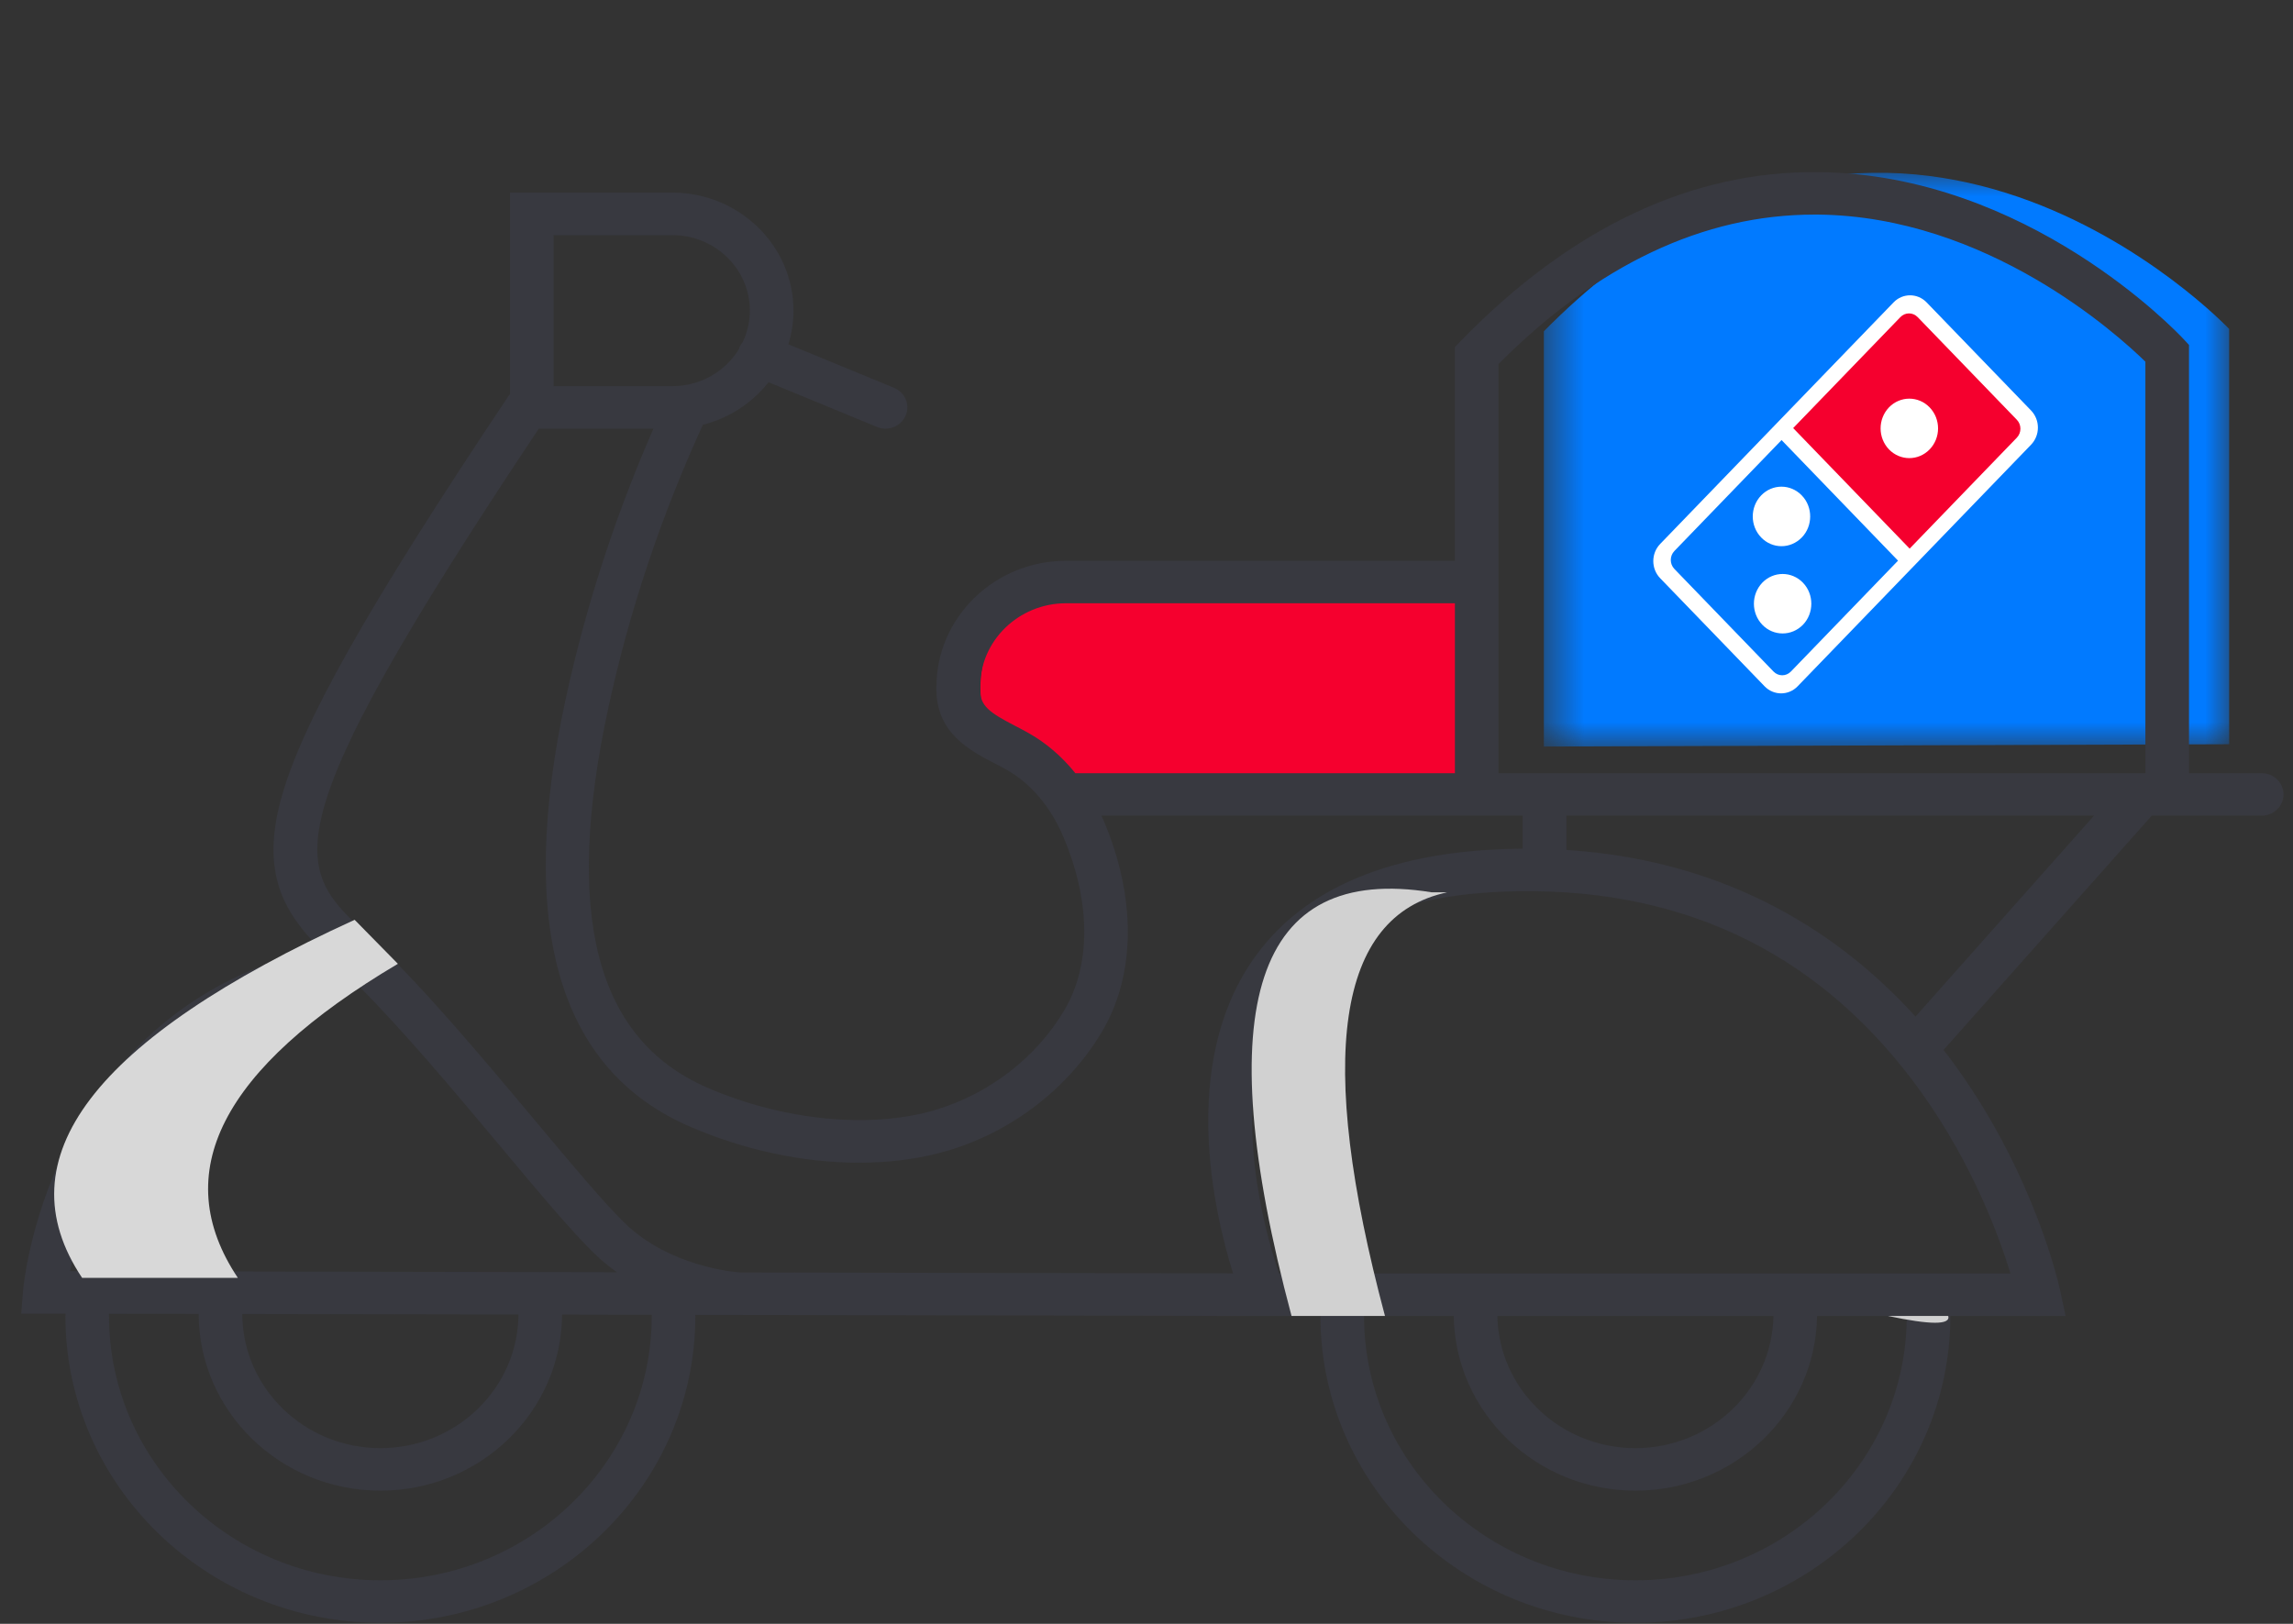 <svg xmlns="http://www.w3.org/2000/svg" xmlns:xlink="http://www.w3.org/1999/xlink" viewBox="0 0 48 34">
  <rect x="0" y="0" width="48" height="34" fill="#333333" stroke="none"/>
  <defs>
    <polygon id="icons_illustrated_branch_noground-a" points="0 0 14.346 0 14.346 12.014 0 12.014"/>
  </defs>
  <g fill="none" fill-rule="evenodd" transform="translate(.444 3.603)">
    <g transform="matrix(-1 0 0 1 47.357 0)">
      <path fill="#F5002E" d="M17.049,13.175 L24.871,13.175 C26.195,13.175 27.278,12.104 27.278,10.796 C27.278,9.488 26.195,8.417 24.871,8.417 L17.049,8.417"/>
      <g transform="translate(1.137 .014)">
        <mask id="icons_illustrated_branch_noground-b" fill="#fff">
          <use xlink:href="#icons_illustrated_branch_noground-a"/>
        </mask>
        <path fill="#017AFF" d="M0,11.966 L0,3.271 C0,3.271 6.997,-4.12 14.346,3.319 L14.346,12.014" mask="url(#icons_illustrated_branch_noground-b)"/>
      </g>
      <path fill="#383940" d="M45.519,23.951 C45.519,27.003 42.971,29.485 39.838,29.485 C36.706,29.485 34.158,27.003 34.158,23.951 C34.158,23.942 34.156,23.934 34.156,23.926 L36.035,23.922 C36.047,25.956 37.748,27.608 39.838,27.608 C41.934,27.608 43.639,25.948 43.642,23.908 L45.524,23.904 C45.522,23.92 45.519,23.935 45.519,23.951 L45.519,23.951 Z M5.715,23.062 C5.952,22.285 6.506,20.774 7.576,19.276 C9.605,16.437 12.427,15.017 15.971,15.057 C18.316,15.083 19.947,15.735 20.819,16.995 C22.222,19.022 21.346,22.118 21.029,23.061 L20.928,23.062 L5.715,23.062 Z M10.677,23.951 L16.456,23.951 C16.429,25.481 15.144,26.718 13.567,26.718 C11.99,26.718 10.704,25.481 10.677,23.951 L10.677,23.951 Z M13.567,29.485 C10.435,29.485 7.887,27.003 7.887,23.951 L9.764,23.951 C9.792,25.972 11.486,27.608 13.567,27.608 C15.647,27.608 17.342,25.972 17.369,23.951 L19.247,23.951 C19.247,27.003 16.699,29.485 13.567,29.485 L13.567,29.485 Z M3.966,13.475 L15.012,13.475 L15.012,14.193 C11.546,14.414 9.211,16.018 7.703,17.682 L3.966,13.475 Z M2.891,3.97 C3.481,3.393 6.211,0.926 9.743,0.89 C9.769,0.89 9.796,0.89 9.822,0.89 C12.142,0.89 14.365,1.942 16.432,4.019 L16.432,12.586 L2.891,12.586 L2.891,3.97 Z M25.485,9.028 C26.478,9.028 27.286,9.815 27.286,10.782 L27.286,10.832 C27.286,11.181 27.083,11.319 26.546,11.598 C26.452,11.646 26.359,11.695 26.269,11.746 C25.903,11.951 25.571,12.238 25.29,12.586 L17.345,12.586 L17.345,9.028 L25.485,9.028 Z M27.926,20.479 C28.508,20.655 29.149,20.742 29.819,20.742 C30.976,20.742 32.217,20.483 33.372,19.98 C36.119,18.785 36.988,15.767 35.955,11.011 C35.537,9.09 34.921,7.196 34.122,5.372 L36.522,5.372 C42.265,13.981 41.63,14.569 40.108,15.969 C39.013,16.976 37.735,18.504 36.607,19.851 C35.834,20.776 35.166,21.574 34.723,22.006 C33.789,22.916 32.427,23.032 32.309,23.04 L21.989,23.059 C22.393,21.765 23.096,18.698 21.578,16.5 C20.529,14.982 18.646,14.197 15.981,14.167 C15.962,14.167 15.944,14.167 15.925,14.167 L15.925,13.475 L24.744,13.475 C24.732,13.502 24.72,13.528 24.708,13.555 C24.012,15.178 24.021,16.797 24.732,17.997 C25.428,19.169 26.592,20.074 27.926,20.479 L27.926,20.479 Z M32.335,3.711 C32.331,3.696 32.328,3.681 32.322,3.667 C32.304,3.627 32.281,3.593 32.254,3.561 C32.159,3.36 32.104,3.137 32.104,2.901 C32.104,2.029 32.832,1.32 33.727,1.32 L36.212,1.32 L36.212,4.482 L33.727,4.482 C33.136,4.482 32.619,4.172 32.335,3.711 L32.335,3.711 Z M42.729,23.909 C42.725,25.459 41.43,26.718 39.838,26.718 C38.251,26.718 36.958,25.465 36.948,23.92 L42.729,23.909 Z M45.419,20.478 C45.977,21.479 46.227,22.454 46.334,23.013 L34.887,23.035 C35.052,22.918 35.214,22.785 35.368,22.635 C35.844,22.171 36.526,21.357 37.315,20.413 C38.283,19.257 39.363,17.966 40.321,17.012 C42.614,17.36 44.33,18.524 45.419,20.478 L45.419,20.478 Z M47.357,23.901 L47.318,23.421 C47.312,23.355 47.173,21.777 46.238,20.084 C45.445,18.648 43.926,16.887 41.112,16.253 C41.864,15.491 42.329,14.677 41.929,13.167 C41.511,11.589 40.127,9.131 37.153,4.684 C37.144,4.672 37.134,4.662 37.125,4.651 L37.125,0.43 L33.727,0.43 C32.329,0.43 31.191,1.539 31.191,2.901 C31.191,3.146 31.228,3.382 31.297,3.606 L29.086,4.517 C28.854,4.613 28.745,4.874 28.843,5.1 C28.917,5.27 29.086,5.372 29.264,5.372 C29.323,5.372 29.384,5.36 29.442,5.337 L31.713,4.4 C32.052,4.831 32.533,5.151 33.088,5.292 C33.959,7.195 34.624,9.18 35.062,11.195 C36.007,15.545 35.332,18.153 33,19.168 C31.397,19.865 29.557,20.042 28.198,19.63 C27.08,19.29 26.105,18.533 25.523,17.552 C24.955,16.595 24.965,15.263 25.55,13.898 C25.813,13.285 26.231,12.794 26.726,12.516 C26.807,12.47 26.891,12.426 26.975,12.383 C27.491,12.115 28.199,11.748 28.199,10.832 L28.199,10.782 C28.199,9.325 26.982,8.139 25.485,8.139 L17.345,8.139 L17.345,3.662 L17.22,3.534 C14.912,1.162 12.39,-0.029 9.733,0.001 C5.359,0.046 2.228,3.351 2.097,3.491 L1.978,3.619 L1.978,12.586 L0.456,12.586 C0.204,12.586 0,12.785 0,13.031 C0,13.276 0.204,13.475 0.456,13.475 L2.758,13.475 L7.116,18.38 C7.015,18.51 6.919,18.64 6.827,18.768 C5.195,21.052 4.696,23.32 4.676,23.415 L4.561,23.951 L6.974,23.951 C6.974,27.493 9.931,30.375 13.567,30.375 C17.202,30.375 20.16,27.493 20.16,23.951 L20.929,23.951 L20.93,23.951 L21.663,23.951 L32.324,23.929 L33.247,23.928 C33.247,23.935 33.245,23.943 33.245,23.951 C33.245,27.493 36.203,30.375 39.838,30.375 C43.474,30.375 46.432,27.493 46.432,23.951 C46.432,23.934 46.428,23.919 46.427,23.902 L47.357,23.901 Z"/>
      <g transform="rotate(-90 8.028 2.887)">
        <path fill="#FFF" d="M8.187,2.33 L5.923,0.143 C5.827,0.051 5.7,0 5.565,0 C5.43,0 5.303,0.051 5.207,0.143 L3.308,1.977 L0.148,5.03 C-0.049,5.22 -0.049,5.53 0.148,5.721 L2.412,7.908 C2.508,8 2.635,8.051 2.77,8.051 C2.905,8.051 3.032,8 3.128,7.908 L5.961,5.172 L8.187,3.021 C8.384,2.831 8.384,2.521 8.187,2.33"/>
        <path fill="#F5002E" d="M5.989,3.117 C5.867,3.234 5.707,3.293 5.548,3.293 C5.389,3.293 5.23,3.234 5.108,3.117 C4.987,3 4.926,2.845 4.926,2.692 C4.926,2.538 4.987,2.384 5.108,2.267 C5.23,2.149 5.389,2.09 5.548,2.09 C5.707,2.09 5.867,2.149 5.989,2.267 C6.11,2.384 6.171,2.538 6.171,2.692 C6.171,2.845 6.11,3 5.989,3.117 M7.878,2.517 L5.729,0.441 C5.626,0.341 5.458,0.341 5.354,0.441 L3.031,2.685 L5.555,5.123 L7.878,2.879 C7.982,2.779 7.982,2.617 7.878,2.517"/>
        <path fill="#017AFF" d="M3.264,4.943 C3.386,4.825 3.545,4.767 3.705,4.767 C3.864,4.767 4.024,4.825 4.145,4.943 C4.267,5.061 4.328,5.214 4.328,5.368 C4.328,5.522 4.267,5.676 4.145,5.793 C4.024,5.91 3.864,5.969 3.705,5.969 C3.545,5.969 3.386,5.91 3.265,5.793 C3.143,5.676 3.082,5.522 3.082,5.368 C3.082,5.214 3.143,5.061 3.264,4.943 L3.264,4.943 Z M2.318,5.769 C2.196,5.886 2.036,5.945 1.878,5.945 C1.718,5.945 1.559,5.886 1.437,5.769 C1.315,5.652 1.255,5.498 1.255,5.344 C1.255,5.19 1.316,5.036 1.437,4.918 C1.559,4.801 1.718,4.743 1.878,4.743 C2.036,4.743 2.196,4.801 2.318,4.919 C2.439,5.036 2.5,5.19 2.5,5.344 C2.5,5.498 2.439,5.652 2.318,5.769 L2.318,5.769 Z M0.457,5.171 C0.353,5.271 0.353,5.434 0.457,5.534 L2.606,7.61 C2.658,7.66 2.726,7.685 2.793,7.685 C2.861,7.685 2.929,7.66 2.981,7.61 L5.304,5.366 L2.779,2.928 L0.457,5.171 Z"/>
      </g>
    </g>
    <path fill="#D8D8D8" d="M6.98,15.656 L7.885,16.577 C4.188,18.769 3.071,20.961 4.535,23.153 L1.275,23.153 C-0.394,20.654 1.508,18.155 6.98,15.656 Z" style="mix-blend-mode:multiply"/>
    <path fill="#D1D1D1" d="M39.075,23.95 L40.339,23.95 C40.392,24.14 39.97,24.14 39.075,23.95 Z M29.526,15.08 L29.791,15.08 C29.81,15.081 29.829,15.081 29.849,15.081 C27.535,15.577 27.101,18.534 28.548,23.95 L26.592,23.95 C24.853,17.439 25.831,14.482 29.526,15.08 Z" style="mix-blend-mode:multiply"/>
  </g>
</svg>

